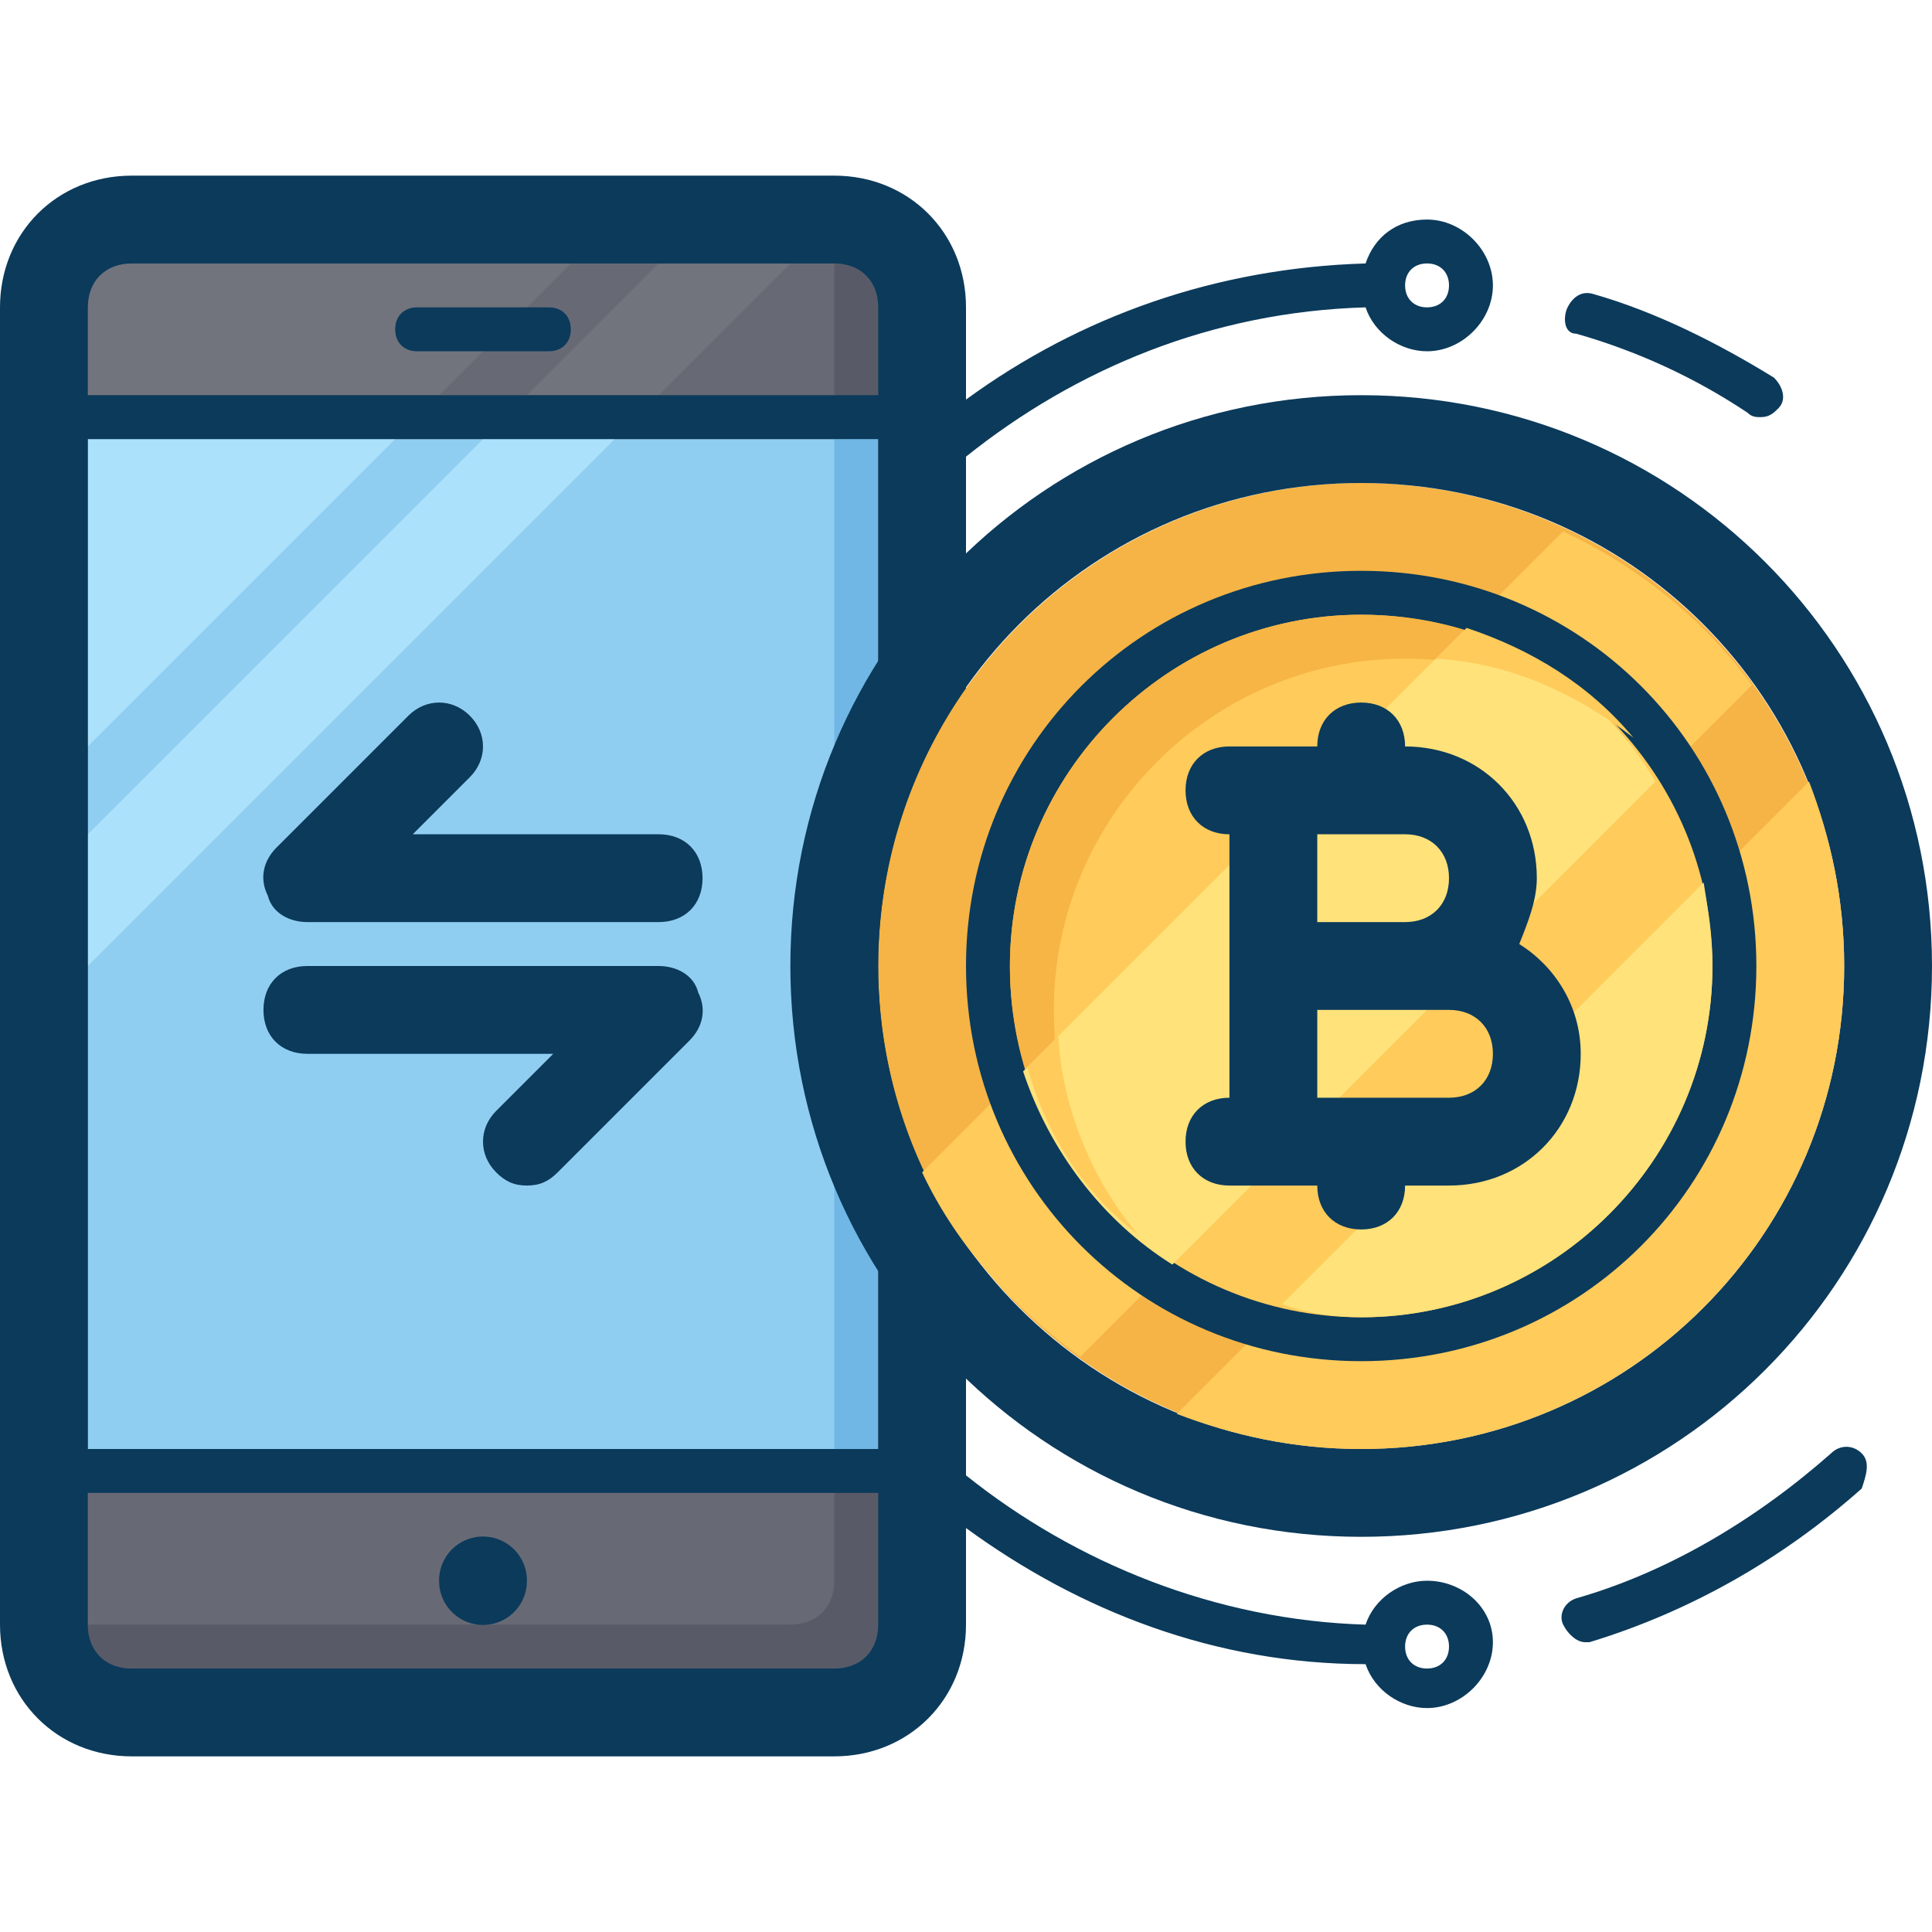 <?xml version="1.0" standalone="no"?><!DOCTYPE svg PUBLIC "-//W3C//DTD SVG 1.1//EN" "http://www.w3.org/Graphics/SVG/1.1/DTD/svg11.dtd"><svg t="1680927848709" class="icon" viewBox="0 0 1024 1024" version="1.1" xmlns="http://www.w3.org/2000/svg" p-id="40756" xmlns:xlink="http://www.w3.org/1999/xlink" width="200" height="200"><path d="M442.182 907.636H69.818c-25.6 0-46.545-20.945-46.545-46.545V162.909c0-25.6 20.945-46.545 46.545-46.545h372.364c25.6 0 46.545 20.945 46.545 46.545v698.182c0 25.6-20.945 46.545-46.545 46.545z" fill="#676A75" p-id="40757"></path><path d="M442.182 139.636v698.182c0 13.964-9.309 23.273-23.273 23.273H46.545c0 13.964 9.309 23.273 23.273 23.273h372.364c13.964 0 23.273-9.309 23.273-23.273V162.909c0-13.964-9.309-23.273-23.273-23.273z" fill="#585B67" p-id="40758"></path><path d="M46.545 232.727h418.909v535.273H46.545z" fill="#90CEF1" p-id="40759"></path><path d="M256 837.818m-23.273 0a23.273 23.273 0 1 0 46.545 0 23.273 23.273 0 1 0-46.545 0Z" fill="#0B3A5B" p-id="40760"></path><path d="M256 232.727h69.818L46.545 512v-69.818zM46.545 232.727h162.909l-162.909 162.909z" fill="#ABE1FA" p-id="40761"></path><path d="M349.091 488.727H162.909c-9.309 0-18.618-4.655-20.945-13.964-4.655-9.309-2.327-18.618 4.655-25.6l69.818-69.818c9.309-9.309 23.273-9.309 32.582 0s9.309 23.273 0 32.582L218.764 442.182H349.091c13.964 0 23.273 9.309 23.273 23.273s-9.309 23.273-23.273 23.273zM279.273 628.364c-6.982 0-11.636-2.327-16.291-6.982-9.309-9.309-9.309-23.273 0-32.582l30.255-30.255H162.909c-13.964 0-23.273-9.309-23.273-23.273s9.309-23.273 23.273-23.273h186.182c9.309 0 18.618 4.655 20.945 13.964 4.655 9.309 2.327 18.618-4.655 25.6l-69.818 69.818c-4.655 4.655-9.309 6.982-16.291 6.982z" fill="#0B3A5B" p-id="40762"></path><path d="M442.182 232.727h23.273v535.273h-23.273z" fill="#70B7E5" p-id="40763"></path><path d="M302.545 139.636H69.818c-13.964 0-23.273 9.309-23.273 23.273v46.545h186.182l69.818-69.818zM279.273 209.455h69.818l69.818-69.818h-69.818z" fill="#71747C" p-id="40764"></path><path d="M209.455 174.545c0-6.982 4.655-11.636 11.636-11.636h69.818c6.982 0 11.636 4.655 11.636 11.636s-4.655 11.636-11.636 11.636h-69.818c-6.982 0-11.636-4.655-11.636-11.636zM986.764 770.327c-4.655-4.655-11.636-4.655-16.291 0-39.564 34.909-86.109 62.836-134.982 76.8-6.982 2.327-9.309 9.309-6.982 13.964 2.327 4.655 6.982 9.309 11.636 9.309h2.327c53.527-16.291 102.4-44.218 144.291-81.455 2.327-6.982 4.655-13.964 0-18.618zM835.491 176.873c32.582 9.309 62.836 23.273 90.764 41.891 2.327 2.327 4.655 2.327 6.982 2.327 4.655 0 6.982-2.327 9.309-4.655 4.655-4.655 2.327-11.636-2.327-16.291-30.255-18.618-62.836-34.909-95.418-44.218-6.982-2.327-11.636 2.327-13.964 6.982s-2.327 13.964 4.655 13.964z" fill="#0B3A5B" p-id="40765"></path><path d="M723.782 162.909c4.655 13.964 18.618 23.273 32.582 23.273 18.618 0 34.909-16.291 34.909-34.909S774.982 116.364 756.364 116.364c-16.291 0-27.927 9.309-32.582 23.273-79.127 2.327-151.273 27.927-211.782 72.145V162.909c0-39.564-30.255-69.818-69.818-69.818H69.818C30.255 93.091 0 123.345 0 162.909v698.182c0 39.564 30.255 69.818 69.818 69.818h372.364c39.564 0 69.818-30.255 69.818-69.818v-51.2c60.509 44.218 132.655 72.145 211.782 72.145 4.655 13.964 18.618 23.273 32.582 23.273 18.618 0 34.909-16.291 34.909-34.909s-16.291-32.582-34.909-32.582c-13.964 0-27.927 9.309-32.582 23.273-79.127-2.327-153.6-32.582-211.782-79.127V242.036c58.182-46.545 130.327-76.8 211.782-79.127z m32.582-23.273c6.982 0 11.636 4.655 11.636 11.636s-4.655 11.636-11.636 11.636-11.636-4.655-11.636-11.636 4.655-11.636 11.636-11.636z m0 721.455c6.982 0 11.636 4.655 11.636 11.636s-4.655 11.636-11.636 11.636-11.636-4.655-11.636-11.636 4.655-11.636 11.636-11.636zM465.455 861.091c0 13.964-9.309 23.273-23.273 23.273H69.818c-13.964 0-23.273-9.309-23.273-23.273v-69.818h418.909v69.818z m0-93.091H46.545V232.727h418.909v535.273z m0-558.545H46.545V162.909c0-13.964 9.309-23.273 23.273-23.273h372.364c13.964 0 23.273 9.309 23.273 23.273v46.545z" fill="#0B3A5B" p-id="40766"></path><path d="M721.455 512m-256 0a256 256 0 1 0 512 0 256 256 0 1 0-512 0Z" fill="#F5B445" p-id="40767"></path><path d="M721.455 814.545c-167.564 0-302.545-134.982-302.545-302.545S553.891 209.455 721.455 209.455s302.545 134.982 302.545 302.545-134.982 302.545-302.545 302.545z m0-558.545c-141.964 0-256 114.036-256 256s114.036 256 256 256 256-114.036 256-256-114.036-256-256-256z" fill="#0B3A5B" p-id="40768"></path><path d="M572.509 719.127l356.073-356.073c-25.6-34.909-60.509-62.836-100.073-81.455L488.727 621.382c18.618 39.564 48.873 72.145 83.782 97.745zM721.455 768c141.964 0 256-114.036 256-256 0-34.909-6.982-67.491-18.618-97.745L623.709 749.382c30.255 11.636 62.836 18.618 97.745 18.618z" fill="#FFCB5B" p-id="40769"></path><path d="M721.455 512m-186.182 0a186.182 186.182 0 1 0 372.364 0 186.182 186.182 0 1 0-372.364 0Z" fill="#FFCB5B" p-id="40770"></path><path d="M721.455 325.818c102.4 0 186.182 83.782 186.182 186.182s-83.782 186.182-186.182 186.182-186.182-83.782-186.182-186.182 83.782-186.182 186.182-186.182m0-23.273c-116.364 0-209.455 93.091-209.455 209.455s93.091 209.455 209.455 209.455 209.455-93.091 209.455-209.455-93.091-209.455-209.455-209.455z" fill="#0B3A5B" p-id="40771"></path><path d="M558.545 535.273c0-102.4 83.782-186.182 186.182-186.182 46.545 0 86.109 16.291 118.691 44.218-32.582-41.891-83.782-67.491-141.964-67.491-102.4 0-186.182 83.782-186.182 186.182 0 58.182 25.6 109.382 67.491 141.964C574.836 621.382 558.545 581.818 558.545 535.273z" fill="#F6B545" p-id="40772"></path><path d="M774.982 335.127l-232.727 232.727c13.964 41.891 41.891 79.127 79.127 102.4l256-256c-23.273-39.564-58.182-67.491-102.4-79.127z" fill="#FFE27A" p-id="40773"></path><path d="M761.018 349.091c39.564 2.327 74.473 18.618 104.727 41.891-23.273-27.927-53.527-46.545-88.436-58.182l-16.291 16.291zM602.764 653.964c-23.273-27.927-39.564-65.164-41.891-104.727l-16.291 16.291c9.309 34.909 30.255 67.491 58.182 88.436z" fill="#FFCB5B" p-id="40774"></path><path d="M721.455 698.182c102.4 0 186.182-83.782 186.182-186.182 0-13.964-2.327-30.255-4.655-44.218l-223.418 223.418c11.636 4.655 27.927 6.982 41.891 6.982z" fill="#FFE27A" p-id="40775"></path><path d="M805.236 500.364c4.655-11.636 9.309-23.273 9.309-34.909 0-39.564-30.255-69.818-69.818-69.818 0-13.964-9.309-23.273-23.273-23.273s-23.273 9.309-23.273 23.273h-46.545c-13.964 0-23.273 9.309-23.273 23.273s9.309 23.273 23.273 23.273v139.636c-13.964 0-23.273 9.309-23.273 23.273s9.309 23.273 23.273 23.273h46.545c0 13.964 9.309 23.273 23.273 23.273s23.273-9.309 23.273-23.273h23.273c39.564 0 69.818-30.255 69.818-69.818 0-25.6-13.964-46.545-32.582-58.182zM744.727 442.182c13.964 0 23.273 9.309 23.273 23.273s-9.309 23.273-23.273 23.273h-46.545v-46.545h46.545z m23.273 139.636h-69.818v-46.545h69.818c13.964 0 23.273 9.309 23.273 23.273s-9.309 23.273-23.273 23.273z" fill="#0B3A5B" p-id="40776"></path></svg>